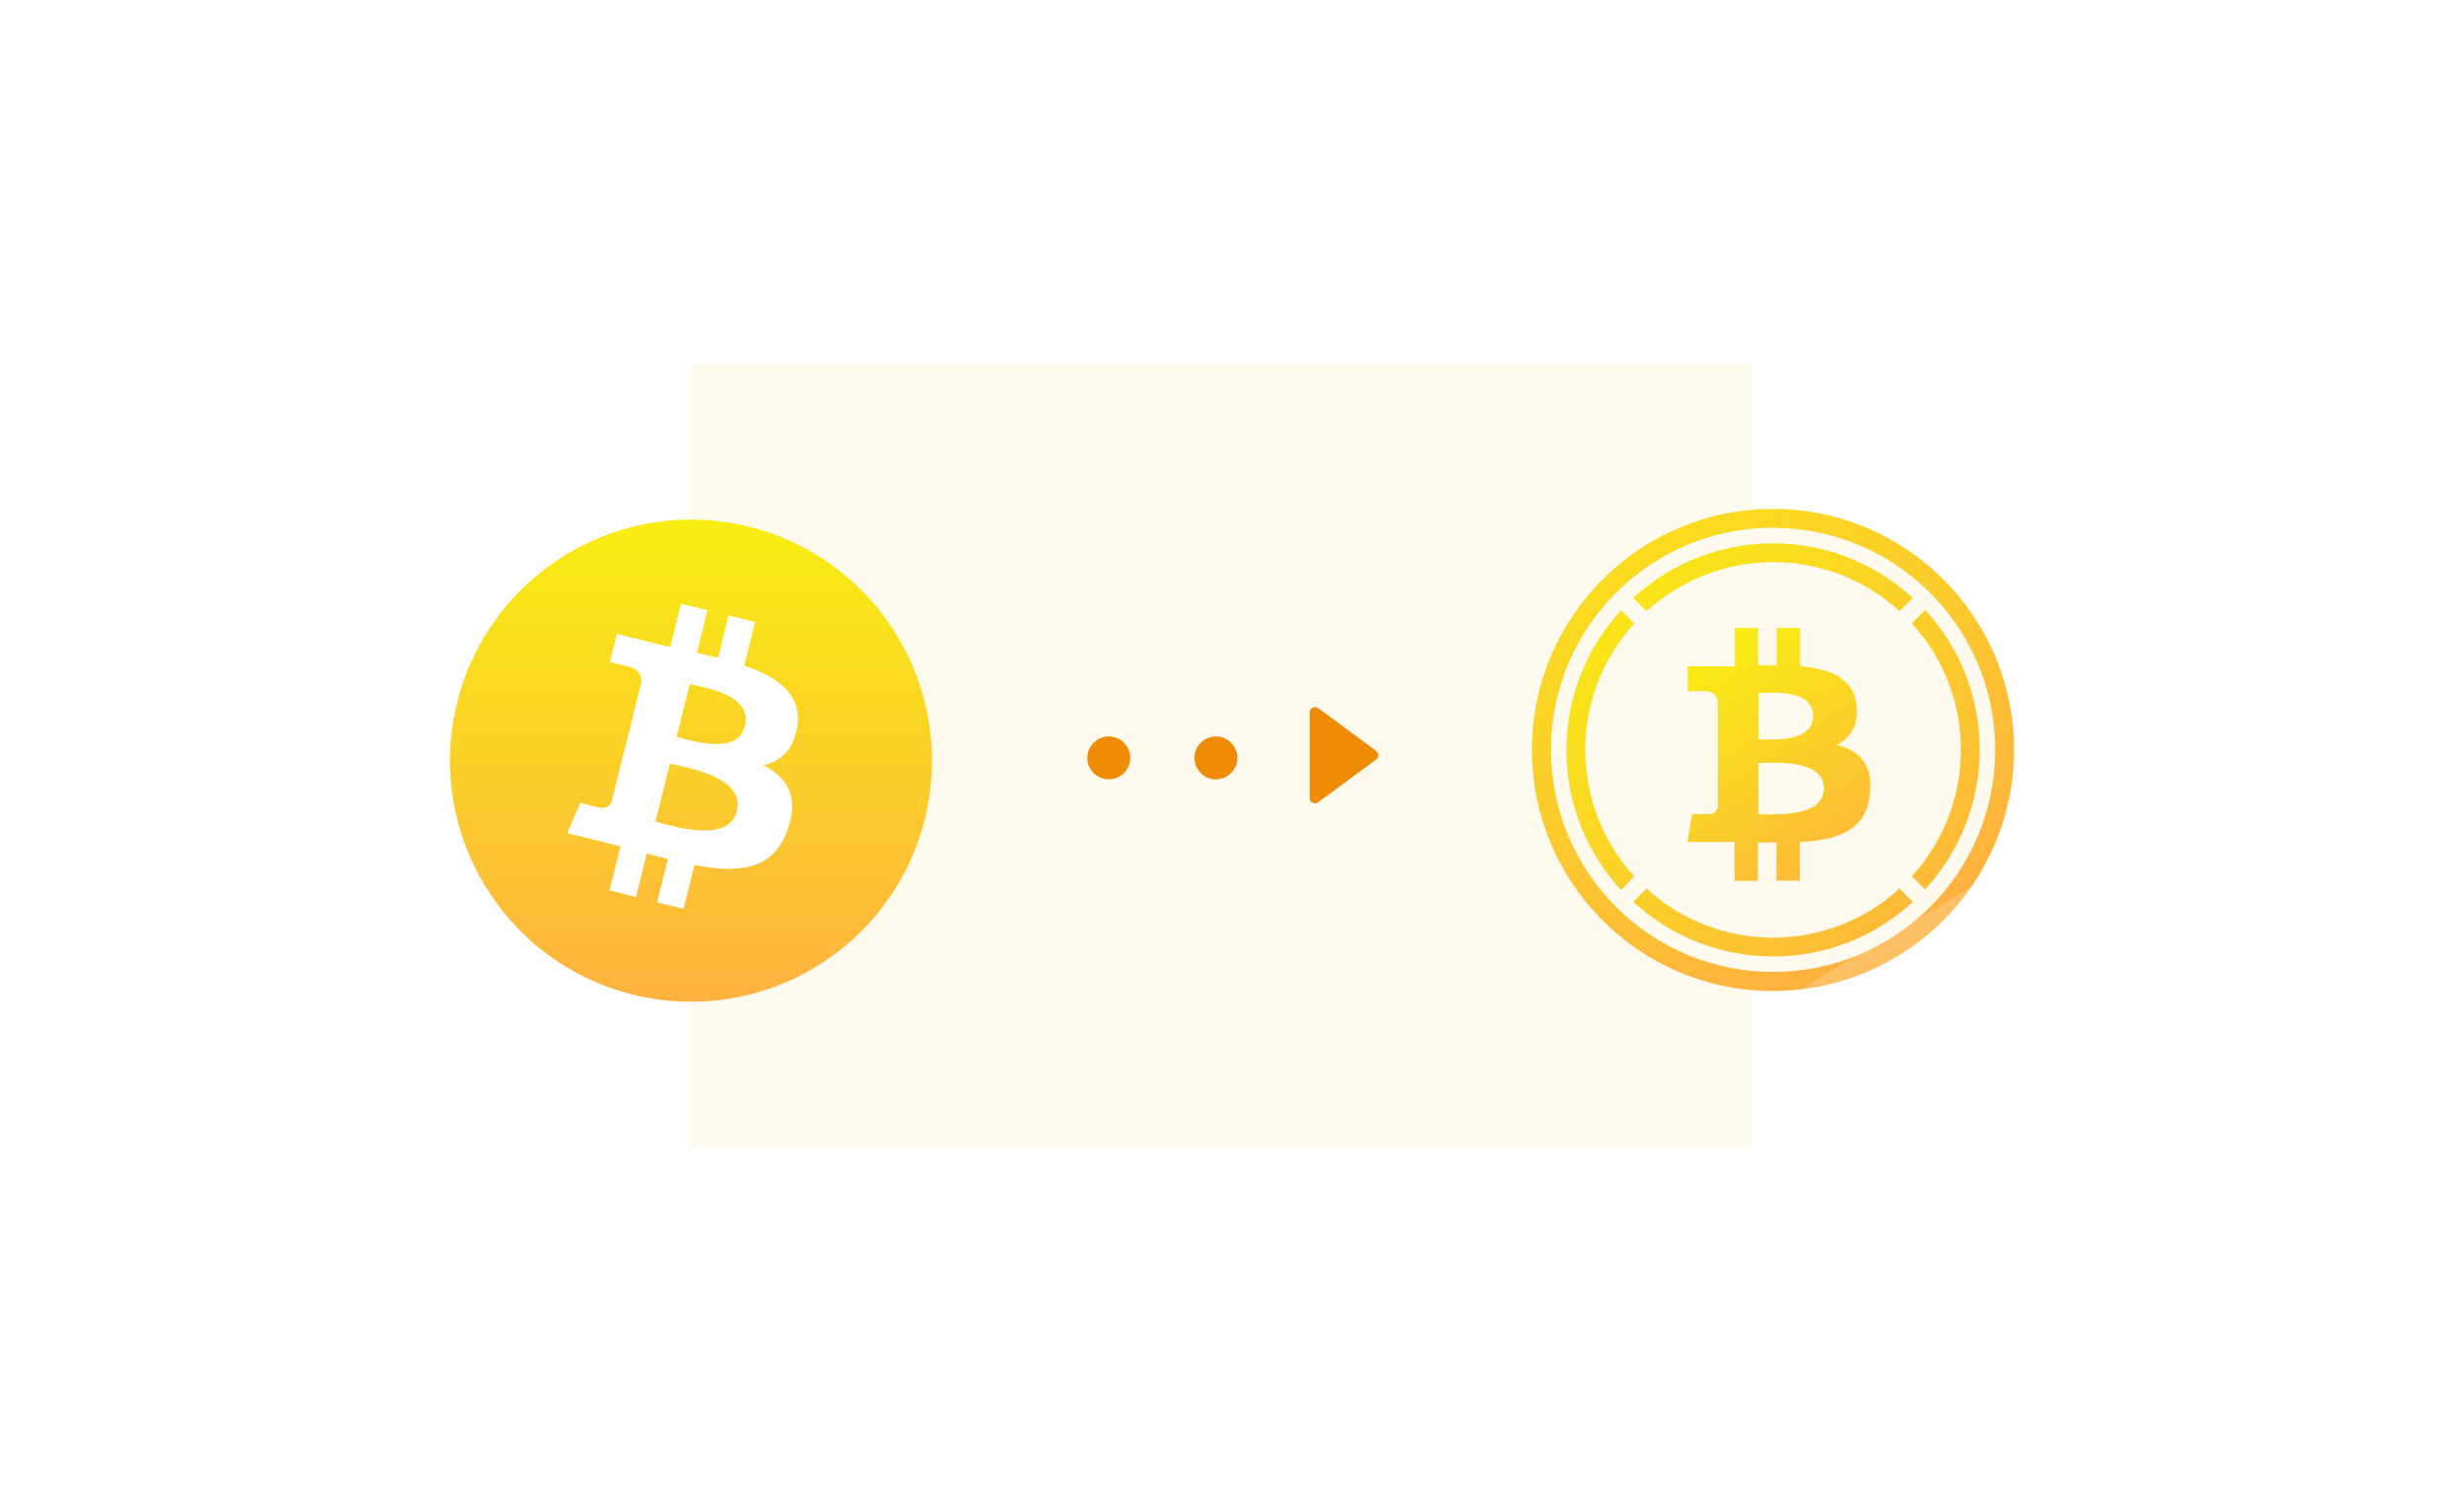 <svg xmlns="http://www.w3.org/2000/svg" width="460" height="282" fill="none" viewBox="0 0 460 282"><rect width="198" height="146" x="129" y="68" fill="#FFFAEE"/><path fill="#F08B04" fill-rule="evenodd" d="M256.909 141.785C257.451 141.386 257.451 140.576 256.909 140.176L246.094 132.197C245.433 131.71 244.5 132.181 244.5 133.002V148.96C244.5 149.78 245.433 150.251 246.094 149.764L256.909 141.785ZM231 141.481C231 143.69 229.209 145.481 227 145.481C224.791 145.481 223 143.69 223 141.481C223 139.272 224.791 137.481 227 137.481C229.209 137.481 231 139.272 231 141.481ZM211 141.481C211 143.69 209.209 145.481 207 145.481C204.791 145.481 203 143.69 203 141.481C203 139.272 204.791 137.481 207 137.481C209.209 137.481 211 139.272 211 141.481Z" clip-rule="evenodd"/><g filter="url(#filter0_d_s3)"><path fill="url(#paint0_linear_s3)" d="M172.653 150.893C166.642 175.002 142.223 189.675 118.11 183.663C94.007 177.652 79.334 153.231 85.348 129.123C91.356 105.01 115.775 90.336 139.881 96.347C163.992 102.358 178.664 126.781 172.653 150.893Z"/><path fill="#fff" d="M148.836 133.594C149.731 127.605 145.172 124.386 138.937 122.238L140.96 114.126L136.022 112.896L134.053 120.794C132.755 120.471 131.422 120.165 130.097 119.863L132.08 111.913L127.145 110.682L125.121 118.791C124.046 118.547 122.992 118.305 121.968 118.05L121.973 118.025L115.164 116.324L113.85 121.598C113.85 121.598 117.514 122.438 117.436 122.49C119.436 122.989 119.798 124.313 119.737 125.362L117.433 134.603C117.571 134.639 117.75 134.689 117.947 134.768C117.782 134.727 117.606 134.682 117.425 134.639L114.196 147.585C113.951 148.192 113.331 149.103 111.933 148.757C111.982 148.829 108.344 147.862 108.344 147.862L105.893 153.514L112.318 155.116C113.514 155.415 114.685 155.729 115.839 156.024L113.795 164.229L118.727 165.46L120.751 157.342C122.099 157.708 123.406 158.045 124.686 158.363L122.67 166.443L127.607 167.674L129.651 159.484C138.071 161.078 144.403 160.435 147.068 152.819C149.215 146.687 146.961 143.15 142.531 140.844C145.757 140.1 148.187 137.977 148.836 133.594ZM137.553 149.414C136.027 155.546 125.703 152.231 122.356 151.4L125.067 140.53C128.415 141.365 139.148 143.019 137.553 149.414ZM139.081 133.505C137.688 139.083 129.095 136.249 126.308 135.554L128.766 125.695C131.554 126.39 140.531 127.687 139.081 133.505Z"/></g><g filter="url(#filter1_d_s3)"><circle cx="330.5" cy="140.5" r="44.5" fill="#FFFAEE"/></g><path fill="url(#paint1_linear_s3)" fill-rule="evenodd" d="M354.624 114.102C341.259 101.88 320.774 101.88 307.408 114.102L304.88 111.631C319.628 98.029 342.348 98.029 357.096 111.631L354.624 114.102ZM356.915 116.359L359.386 113.888V113.83C372.988 128.578 372.988 151.299 359.386 166.046L356.915 163.575C369.136 150.209 369.136 129.725 356.915 116.359ZM305.102 163.6C292.896 150.237 292.896 129.771 305.102 116.408L302.631 113.937C289.029 128.685 289.029 151.405 302.631 166.153L305.102 163.6ZM307.384 165.881C320.75 178.104 341.234 178.104 354.6 165.881L357.129 168.352C342.381 181.954 319.661 181.954 304.913 168.352L307.384 165.881Z" clip-rule="evenodd"/><path fill="url(#paint2_linear_s3)" fill-rule="evenodd" d="M338.488 133.707C338.488 138.649 330.761 138.048 328.307 138.048V129.341C330.761 129.341 338.488 128.567 338.488 133.707ZM340.506 147.224C340.506 152.628 331.247 152.01 328.299 152.01V142.422C331.247 142.43 340.506 141.582 340.506 147.224ZM346.602 131.755C346.107 126.598 341.659 124.868 336.033 124.341V117.232H331.684V124.201C330.539 124.201 329.369 124.201 328.208 124.242V117.232H323.883V124.382H321.116H315.07V129.036C315.07 129.036 318.282 128.979 318.233 129.036C319.437 128.904 320.529 129.749 320.704 130.947V150.527C320.651 151.377 319.92 152.022 319.071 151.97C319.066 151.97 319.061 151.97 319.056 151.969C319.114 152.018 315.893 151.969 315.893 151.969L315.028 157.167H320.696H323.809V164.432H328.158V157.274H331.635V164.399H335.992V157.216C343.34 156.771 348.463 154.959 349.106 148.081C349.625 142.545 347.022 140.074 342.862 139.078C345.391 137.793 346.981 135.527 346.602 131.755Z" clip-rule="evenodd"/><path fill="url(#paint3_linear_s3)" fill-rule="evenodd" d="M330.992 98.509C308.091 98.523 289.536 117.099 289.55 140C289.564 162.901 308.14 181.456 331.041 181.442C353.927 181.428 372.474 162.876 372.483 139.992C372.456 117.094 353.89 98.543 330.992 98.534V98.509ZM330.992 185C306.139 184.996 285.995 164.845 286 139.992C286.005 115.138 306.156 94.995 331.008 95C355.855 95.005 375.996 115.145 376 139.992C375.973 164.838 355.838 184.973 330.992 185Z" clip-rule="evenodd"/><defs><filter id="filter0_d_s3" width="106" height="106.011" x="76" y="89" color-interpolation-filters="sRGB" filterUnits="userSpaceOnUse"><feFlood flood-opacity="0" result="BackgroundImageFix"/><feColorMatrix in="SourceAlpha" type="matrix" values="0 0 0 0 0 0 0 0 0 0 0 0 0 0 0 0 0 0 127 0"/><feOffset dy="2"/><feGaussianBlur stdDeviation="4"/><feColorMatrix type="matrix" values="0 0 0 0 0 0 0 0 0 0 0 0 0 0 0 0 0 0 0.25 0"/><feBlend in2="BackgroundImageFix" mode="normal" result="effect1_dropShadow"/><feBlend in="SourceGraphic" in2="effect1_dropShadow" mode="normal" result="shape"/></filter><filter id="filter1_d_s3" width="109" height="109" x="276" y="86" color-interpolation-filters="sRGB" filterUnits="userSpaceOnUse"><feFlood flood-opacity="0" result="BackgroundImageFix"/><feColorMatrix in="SourceAlpha" type="matrix" values="0 0 0 0 0 0 0 0 0 0 0 0 0 0 0 0 0 0 127 0"/><feOffset/><feGaussianBlur stdDeviation="5"/><feColorMatrix type="matrix" values="0 0 0 0 0 0 0 0 0 0 0 0 0 0 0 0 0 0 0.15 0"/><feBlend in2="BackgroundImageFix" mode="normal" result="effect1_dropShadow"/><feBlend in="SourceGraphic" in2="effect1_dropShadow" mode="normal" result="shape"/></filter><linearGradient id="paint0_linear_s3" x1="174" x2="174" y1="95" y2="185.011" gradientUnits="userSpaceOnUse"><stop stop-color="#F8EE12"/><stop offset="1" stop-color="#FEB23F"/><stop offset="1" stop-color="#FEC062"/></linearGradient><linearGradient id="paint1_linear_s3" x1="292" x2="369.587" y1="101" y2="178.554" gradientUnits="userSpaceOnUse"><stop stop-color="#F8EE12"/><stop offset="1" stop-color="#FEB23F"/><stop offset="1" stop-color="#FEC062"/></linearGradient><linearGradient id="paint2_linear_s3" x1="319" x2="349.171" y1="120" y2="164.432" gradientUnits="userSpaceOnUse"><stop stop-color="#F8EE12"/><stop offset="1" stop-color="#FEB23F"/><stop offset="1" stop-color="#FEC062"/></linearGradient><linearGradient id="paint3_linear_s3" x1="286" x2="349" y1="72" y2="177" gradientUnits="userSpaceOnUse"><stop stop-color="#F8EE12"/><stop offset="1" stop-color="#FEB23F"/><stop offset="1" stop-color="#FEC062"/></linearGradient></defs></svg>